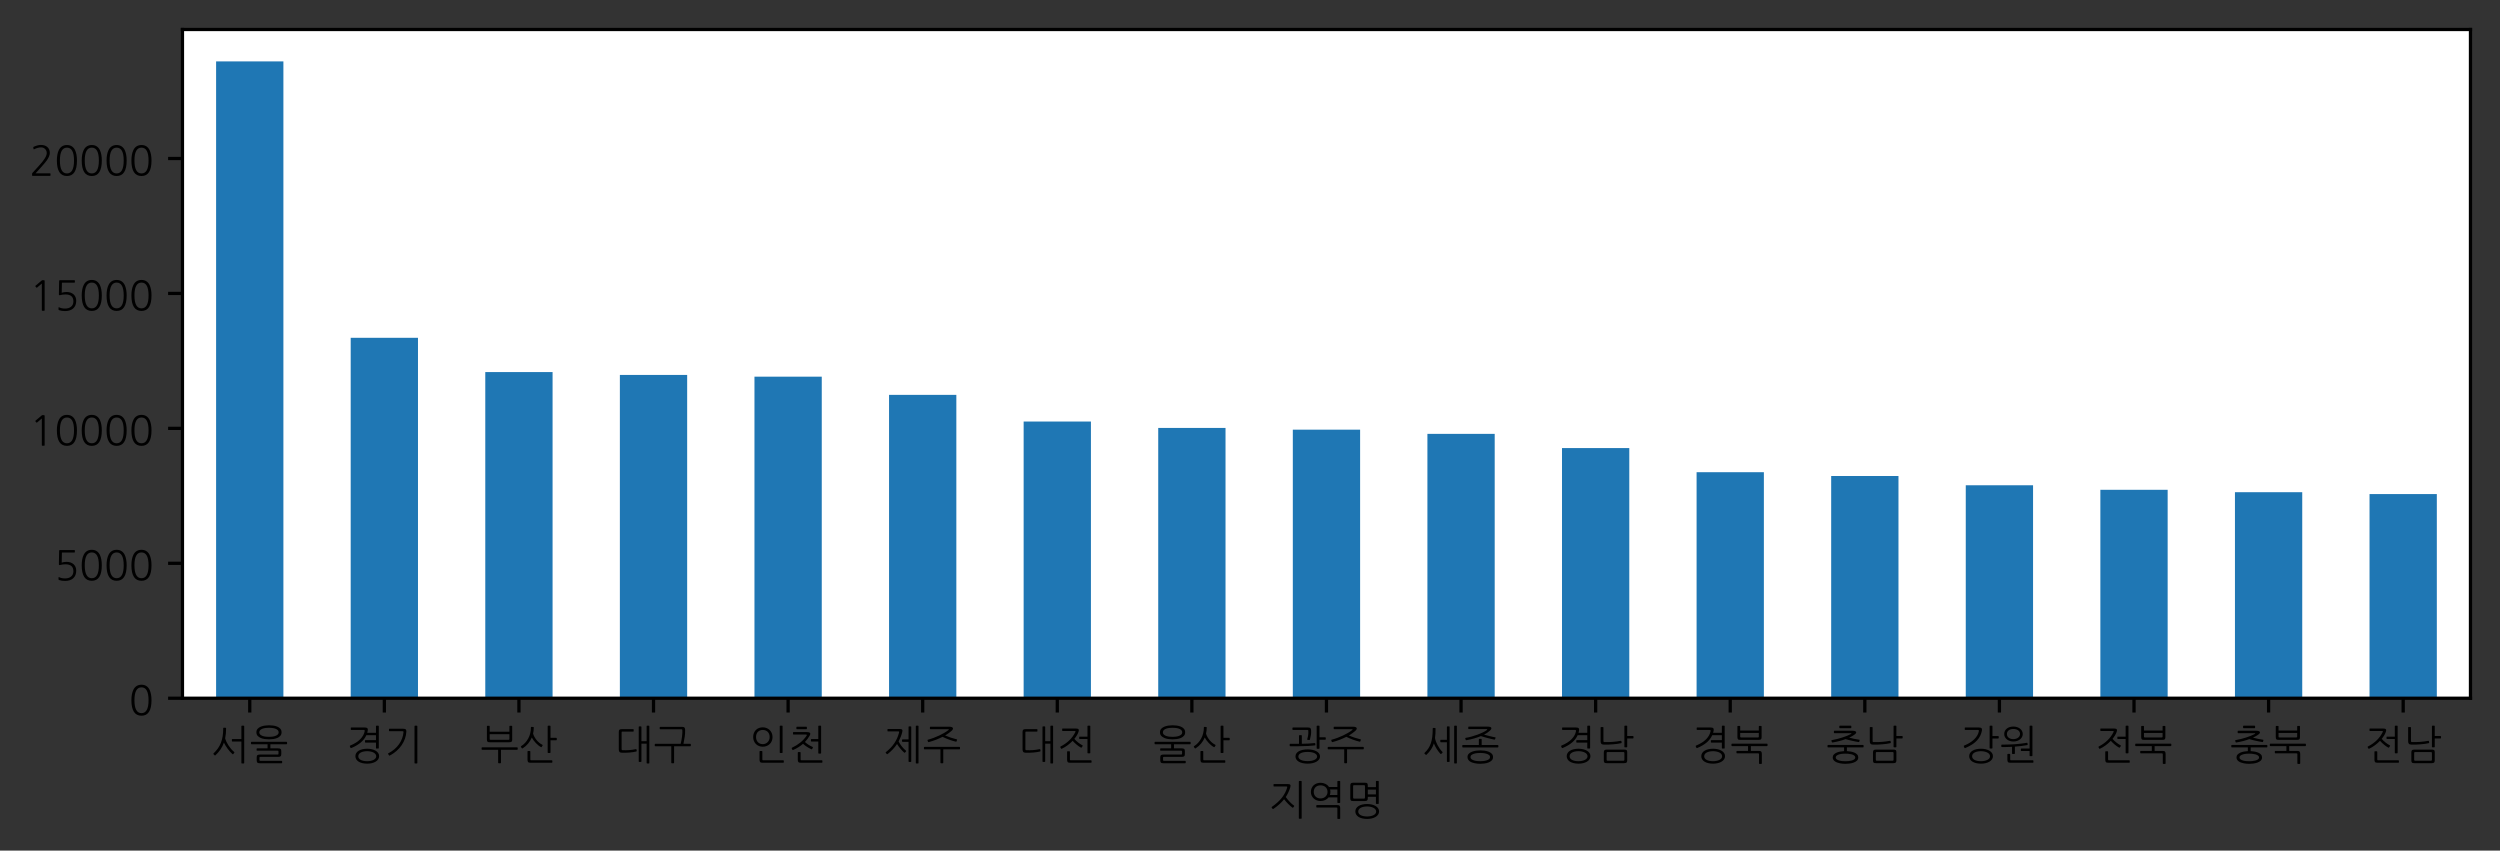 <?xml version="1.0" encoding="utf-8" standalone="no"?>
<!DOCTYPE svg PUBLIC "-//W3C//DTD SVG 1.1//EN"
  "http://www.w3.org/Graphics/SVG/1.1/DTD/svg11.dtd">
<!-- Created with matplotlib (https://matplotlib.org/) -->
<svg height="207.439pt" version="1.1" viewBox="0 0 609.697 207.439" width="609.697pt" xmlns="http://www.w3.org/2000/svg" xmlns:xlink="http://www.w3.org/1999/xlink">
 <rect x="0" y="0" width="609.697" height="207.439" fill="#333333" stroke="none"/>
 <defs>
  <style type="text/css">*{stroke-linecap:butt;stroke-linejoin:round;}</style>
 </defs>
 <g id="figure_1">
  <g id="patch_1">
   <path d="M 0 207.439 
L 609.697 207.439 
L 609.697 0 
L 0 0 
z
" style="fill:none;"/>
  </g>
  <g id="axes_1">
   <g id="patch_2">
    <path d="M 44.497 170.28 
L 602.497 170.28 
L 602.497 7.2 
L 44.497 7.2 
z
" style="fill:#ffffff;"/>
   </g>
   <g id="patch_3">
    <path clip-path="url(#pd5bc84b8a6)" d="M 52.703 170.28 
L 69.115 170.28 
L 69.115 14.966 
L 52.703 14.966 
z
" style="fill:#1f77b4;"/>
   </g>
   <g id="patch_4">
    <path clip-path="url(#pd5bc84b8a6)" d="M 85.526 170.28 
L 101.938 170.28 
L 101.938 82.377 
L 85.526 82.377 
z
" style="fill:#1f77b4;"/>
   </g>
   <g id="patch_5">
    <path clip-path="url(#pd5bc84b8a6)" d="M 118.35 170.28 
L 134.762 170.28 
L 134.762 90.733 
L 118.35 90.733 
z
" style="fill:#1f77b4;"/>
   </g>
   <g id="patch_6">
    <path clip-path="url(#pd5bc84b8a6)" d="M 151.173 170.28 
L 167.585 170.28 
L 167.585 91.432 
L 151.173 91.432 
z
" style="fill:#1f77b4;"/>
   </g>
   <g id="patch_7">
    <path clip-path="url(#pd5bc84b8a6)" d="M 183.997 170.28 
L 200.409 170.28 
L 200.409 91.864 
L 183.997 91.864 
z
" style="fill:#1f77b4;"/>
   </g>
   <g id="patch_8">
    <path clip-path="url(#pd5bc84b8a6)" d="M 216.82 170.28 
L 233.232 170.28 
L 233.232 96.3 
L 216.82 96.3 
z
" style="fill:#1f77b4;"/>
   </g>
   <g id="patch_9">
    <path clip-path="url(#pd5bc84b8a6)" d="M 249.644 170.28 
L 266.056 170.28 
L 266.056 102.802 
L 249.644 102.802 
z
" style="fill:#1f77b4;"/>
   </g>
   <g id="patch_10">
    <path clip-path="url(#pd5bc84b8a6)" d="M 282.467 170.28 
L 298.879 170.28 
L 298.879 104.371 
L 282.467 104.371 
z
" style="fill:#1f77b4;"/>
   </g>
   <g id="patch_11">
    <path clip-path="url(#pd5bc84b8a6)" d="M 315.291 170.28 
L 331.703 170.28 
L 331.703 104.788 
L 315.291 104.788 
z
" style="fill:#1f77b4;"/>
   </g>
   <g id="patch_12">
    <path clip-path="url(#pd5bc84b8a6)" d="M 348.115 170.28 
L 364.526 170.28 
L 364.526 105.808 
L 348.115 105.808 
z
" style="fill:#1f77b4;"/>
   </g>
   <g id="patch_13">
    <path clip-path="url(#pd5bc84b8a6)" d="M 380.938 170.28 
L 397.35 170.28 
L 397.35 109.281 
L 380.938 109.281 
z
" style="fill:#1f77b4;"/>
   </g>
   <g id="patch_14">
    <path clip-path="url(#pd5bc84b8a6)" d="M 413.762 170.28 
L 430.173 170.28 
L 430.173 115.153 
L 413.762 115.153 
z
" style="fill:#1f77b4;"/>
   </g>
   <g id="patch_15">
    <path clip-path="url(#pd5bc84b8a6)" d="M 446.585 170.28 
L 462.997 170.28 
L 462.997 116.093 
L 446.585 116.093 
z
" style="fill:#1f77b4;"/>
   </g>
   <g id="patch_16">
    <path clip-path="url(#pd5bc84b8a6)" d="M 479.409 170.28 
L 495.82 170.28 
L 495.82 118.35 
L 479.409 118.35 
z
" style="fill:#1f77b4;"/>
   </g>
   <g id="patch_17">
    <path clip-path="url(#pd5bc84b8a6)" d="M 512.232 170.28 
L 528.644 170.28 
L 528.644 119.446 
L 512.232 119.446 
z
" style="fill:#1f77b4;"/>
   </g>
   <g id="patch_18">
    <path clip-path="url(#pd5bc84b8a6)" d="M 545.056 170.28 
L 561.467 170.28 
L 561.467 120.035 
L 545.056 120.035 
z
" style="fill:#1f77b4;"/>
   </g>
   <g id="patch_19">
    <path clip-path="url(#pd5bc84b8a6)" d="M 577.879 170.28 
L 594.291 170.28 
L 594.291 120.492 
L 577.879 120.492 
z
" style="fill:#1f77b4;"/>
   </g>
   <g id="matplotlib.axis_1">
    <g id="xtick_1">
     <g id="line2d_1">
      <defs>
       <path d="M 0 0 
L 0 3.5 
" id="mc203aa79c6" style="stroke:#000000;stroke-width:0.8;"/>
      </defs>
      <g>
       <use style="stroke:#000000;stroke-width:0.8;" x="60.909" xlink:href="#mc203aa79c6" y="170.28"/>
      </g>
     </g>
     <g id="text_1">
      <!-- 서울 -->
      <g transform="translate(51.509 184.8)scale(0.1 -0.1)">
       <defs>
        <path d="M 80.5 -12.594 
Q 80.5 -14 79.094 -14 
L 75 -14 
Q 73.594 -14 73.594 -12.594 
L 73.594 39.594 
L 51.703 39.594 
Q 50.406 39.594 50.406 40.797 
L 50.406 44.406 
Q 50.406 45.594 51.703 45.594 
L 73.594 45.594 
L 73.594 76.797 
Q 73.594 78.203 75 78.203 
L 79.094 78.203 
Q 80.5 78.203 80.5 76.797 
L 80.5 -12.594 
z
M 36.297 71.703 
Q 36.297 65.094 35.75 59.047 
Q 35.203 53 34 47.406 
Q 35 43.406 37.094 38.953 
Q 39.203 34.5 42.047 30.094 
Q 44.906 25.703 48.453 21.547 
Q 52 17.406 56 14.094 
Q 56.5 13.703 56.547 13.094 
Q 56.594 12.5 56.297 12.094 
L 53.797 9 
Q 52.906 7.906 51.703 9 
Q 48.906 11.406 45.953 14.75 
Q 43 18.094 40.25 21.797 
Q 37.5 25.5 35.094 29.391 
Q 32.703 33.297 31 36.906 
Q 27.797 27.797 22.594 20.141 
Q 17.406 12.5 10.203 5.906 
Q 9.203 5.094 8.5 5.797 
L 5.5 8.906 
Q 5.203 9.203 5.25 9.703 
Q 5.297 10.203 5.797 10.703 
Q 11.906 16.5 16.406 22.891 
Q 20.906 29.297 23.75 36.688 
Q 26.594 44.094 27.938 52.797 
Q 29.297 61.5 29.297 71.906 
Q 29.297 72.594 29.641 72.938 
Q 30 73.297 30.5 73.297 
L 35.203 73.094 
Q 36.297 73.094 36.297 71.703 
z
" id="NanumGothic-49436"/>
        <path d="M 89.5 38.906 
Q 90 38.906 90.5 38.547 
Q 91 38.203 91 37.594 
L 91 34.203 
Q 91 33.703 90.5 33.297 
Q 90 32.906 89.5 32.906 
L 50.297 32.906 
L 50.297 22.906 
L 69 22.906 
Q 71.406 22.906 72.906 22.547 
Q 74.406 22.203 75.297 21.391 
Q 76.203 20.594 76.547 19.141 
Q 76.906 17.703 76.906 15.594 
L 76.906 9.203 
Q 76.906 5 75.156 3.547 
Q 73.406 2.094 68.906 2.094 
L 25.797 2.094 
Q 24.406 2.094 24.047 1.688 
Q 23.703 1.297 23.703 -0.203 
L 23.703 -5.297 
Q 23.703 -6.703 24.094 -7.141 
Q 24.5 -7.594 25.906 -7.594 
L 77.594 -7.594 
Q 78.094 -7.594 78.547 -7.891 
Q 79 -8.203 79 -8.703 
L 79 -12.203 
Q 79 -12.703 78.547 -13.047 
Q 78.094 -13.406 77.703 -13.406 
L 24.5 -13.406 
Q 19.797 -13.406 18.344 -11.656 
Q 16.906 -9.906 16.906 -5.703 
L 16.906 0.703 
Q 16.906 4.906 18.656 6.344 
Q 20.406 7.797 24.906 7.797 
L 67.906 7.797 
Q 69.297 7.797 69.688 8.188 
Q 70.094 8.594 70.094 10.094 
L 70.094 14.906 
Q 70.094 16.406 69.75 16.797 
Q 69.406 17.203 68 17.203 
L 18.094 17.203 
Q 17.594 17.203 17.141 17.5 
Q 16.703 17.797 16.703 18.297 
L 16.703 21.797 
Q 16.703 22.297 17.141 22.594 
Q 17.594 22.906 18.094 22.906 
L 43.406 22.906 
L 43.406 32.906 
L 4.5 32.906 
Q 3.906 32.906 3.453 33.297 
Q 3 33.703 3 34.203 
L 3 37.594 
Q 3 38.203 3.453 38.547 
Q 3.906 38.906 4.5 38.906 
L 89.5 38.906 
z
M 46.906 44.906 
Q 42.203 44.906 36.797 45.594 
Q 31.406 46.297 26.797 48.25 
Q 22.203 50.203 19.203 53.5 
Q 16.203 56.797 16.203 62.094 
Q 16.203 67.297 19.203 70.594 
Q 22.203 73.906 26.797 75.797 
Q 31.406 77.703 36.797 78.453 
Q 42.203 79.203 46.906 79.203 
Q 51.797 79.203 57.188 78.5 
Q 62.594 77.797 67.141 75.891 
Q 71.703 74 74.641 70.641 
Q 77.594 67.297 77.594 62.094 
Q 77.594 56.797 74.594 53.5 
Q 71.594 50.203 67.047 48.25 
Q 62.5 46.297 57.094 45.594 
Q 51.703 44.906 46.906 44.906 
z
M 46.906 73.094 
Q 43.594 73.094 39.5 72.688 
Q 35.406 72.297 31.797 71.094 
Q 28.203 69.906 25.75 67.703 
Q 23.297 65.5 23.297 62 
Q 23.297 58.5 25.75 56.344 
Q 28.203 54.203 31.797 53 
Q 35.406 51.797 39.5 51.391 
Q 43.594 51 46.906 51 
Q 50.094 51 54.188 51.391 
Q 58.297 51.797 61.891 53 
Q 65.5 54.203 68 56.344 
Q 70.5 58.5 70.5 62 
Q 70.5 65.5 68 67.703 
Q 65.5 69.906 61.891 71.094 
Q 58.297 72.297 54.188 72.688 
Q 50.094 73.094 46.906 73.094 
z
" id="NanumGothic-50872"/>
       </defs>
       <use xlink:href="#NanumGothic-49436"/>
       <use x="94" xlink:href="#NanumGothic-50872"/>
      </g>
     </g>
    </g>
    <g id="xtick_2">
     <g id="line2d_2">
      <g>
       <use style="stroke:#000000;stroke-width:0.8;" x="93.732" xlink:href="#mc203aa79c6" y="170.28"/>
      </g>
     </g>
     <g id="text_2">
      <!-- 경기 -->
      <g transform="translate(84.332 184.8)scale(0.1 -0.1)">
       <defs>
        <path d="M 81.297 3.906 
Q 81.297 -0.406 79 -3.797 
Q 76.703 -7.203 72.75 -9.547 
Q 68.797 -11.906 63.547 -13.156 
Q 58.297 -14.406 52.297 -14.406 
Q 45.797 -14.406 40.5 -13.156 
Q 35.203 -11.906 31.391 -9.547 
Q 27.594 -7.203 25.5 -3.797 
Q 23.406 -0.406 23.406 3.906 
Q 23.406 8.094 25.5 11.438 
Q 27.594 14.797 31.391 17.141 
Q 35.203 19.5 40.5 20.75 
Q 45.797 22 52.297 22 
Q 58.297 22 63.547 20.75 
Q 68.797 19.5 72.75 17.203 
Q 76.703 14.906 79 11.547 
Q 81.297 8.203 81.297 3.906 
z
M 53.594 66.703 
Q 53.297 65.203 53 63.75 
Q 52.703 62.297 52.297 60.906 
L 73.594 60.906 
L 73.594 76.797 
Q 73.594 78.203 75 78.203 
L 79.094 78.203 
Q 80.5 78.203 80.5 76.797 
L 80.5 23.797 
Q 80.5 22.406 79.094 22.406 
L 75 22.406 
Q 73.594 22.406 73.594 23.797 
L 73.594 37 
L 48.094 37 
Q 46.797 37 46.797 38.203 
L 46.797 41.703 
Q 46.797 42.906 48.094 42.906 
L 73.594 42.906 
L 73.594 55 
L 50.094 55 
Q 45.797 45.297 36.891 37.547 
Q 28 29.797 13.594 23.797 
Q 12 23.094 11.406 24.406 
L 9.906 27.703 
Q 9.5 28.5 9.797 29 
Q 10.094 29.5 10.703 29.703 
Q 26.594 36.297 35.391 45.344 
Q 44.203 54.406 46.094 64.906 
Q 46.703 67.797 43.703 67.797 
L 13.406 67.797 
Q 12.203 67.797 12.203 69.094 
L 12.203 72.594 
Q 12.203 73.797 13.406 73.797 
L 46 73.797 
Q 50.797 73.797 52.5 72.094 
Q 54.203 70.406 53.594 66.703 
z
M 74.203 3.594 
Q 74.203 6.594 72.391 8.891 
Q 70.594 11.203 67.547 12.75 
Q 64.5 14.297 60.5 15.141 
Q 56.5 16 52.203 16 
Q 47.406 16 43.406 15.141 
Q 39.406 14.297 36.547 12.75 
Q 33.703 11.203 32.094 8.891 
Q 30.5 6.594 30.5 3.594 
Q 30.5 0.703 32.094 -1.547 
Q 33.703 -3.797 36.547 -5.297 
Q 39.406 -6.797 43.406 -7.594 
Q 47.406 -8.406 52.203 -8.406 
Q 56.5 -8.406 60.5 -7.594 
Q 64.5 -6.797 67.547 -5.297 
Q 70.594 -3.797 72.391 -1.547 
Q 74.203 0.703 74.203 3.594 
z
" id="NanumGothic-44221"/>
        <path d="M 80.5 -12.594 
Q 80.5 -14 79.094 -14 
L 75 -14 
Q 73.594 -14 73.594 -12.594 
L 73.594 76.797 
Q 73.594 78.203 75 78.203 
L 79.094 78.203 
Q 80.5 78.203 80.5 76.797 
L 80.5 -12.594 
z
M 53.703 63.5 
Q 53.203 54.906 50.297 46.594 
Q 47.406 38.297 42.25 30.75 
Q 37.094 23.203 29.844 16.75 
Q 22.594 10.297 13.406 5.406 
Q 12.094 4.703 11.5 5.703 
L 9.297 9.203 
Q 8.594 10.406 9.703 10.906 
Q 18.203 15.297 24.75 20.938 
Q 31.297 26.594 35.938 33.188 
Q 40.594 39.797 43.297 47.094 
Q 46 54.406 46.703 62.094 
Q 46.906 63.594 46.297 64.141 
Q 45.703 64.703 44.297 64.703 
L 12.5 64.703 
Q 11.297 64.703 11.297 66 
L 11.297 69.5 
Q 11.297 70.703 12.5 70.703 
L 46.203 70.703 
Q 50.906 70.703 52.406 68.953 
Q 53.906 67.203 53.703 63.5 
z
" id="NanumGothic-44592"/>
       </defs>
       <use xlink:href="#NanumGothic-44221"/>
       <use x="94" xlink:href="#NanumGothic-44592"/>
      </g>
     </g>
    </g>
    <g id="xtick_3">
     <g id="line2d_3">
      <g>
       <use style="stroke:#000000;stroke-width:0.8;" x="126.556" xlink:href="#mc203aa79c6" y="170.28"/>
      </g>
     </g>
     <g id="text_3">
      <!-- 부산 -->
      <g transform="translate(117.156 184.8)scale(0.1 -0.1)">
       <defs>
        <path d="M 23.406 37.797 
Q 21 37.797 19.547 38.094 
Q 18.094 38.406 17.297 39.25 
Q 16.5 40.094 16.203 41.438 
Q 15.906 42.797 15.906 44.906 
L 15.906 76.703 
Q 15.906 77.203 16.297 77.547 
Q 16.703 77.906 17.203 77.906 
L 21.5 77.906 
Q 22 77.906 22.344 77.5 
Q 22.703 77.094 22.703 76.703 
L 22.703 63.406 
L 70.797 63.406 
L 70.797 76.594 
Q 70.797 77.094 71.141 77.5 
Q 71.5 77.906 72 77.906 
L 76.297 77.906 
Q 76.797 77.906 77.188 77.547 
Q 77.594 77.203 77.594 76.703 
L 77.594 44.203 
Q 77.594 40.406 76 39.094 
Q 74.406 37.797 70 37.797 
z
M 44.594 -13.406 
Q 44.094 -13.406 43.688 -12.953 
Q 43.297 -12.5 43.297 -11.906 
L 43.297 19.406 
L 4.5 19.406 
Q 3.906 19.406 3.453 19.797 
Q 3 20.203 3 20.703 
L 3 24.094 
Q 3 24.703 3.453 25.047 
Q 3.906 25.406 4.5 25.406 
L 89.5 25.406 
Q 90 25.406 90.5 25.047 
Q 91 24.703 91 24.094 
L 91 20.703 
Q 91 20.203 90.5 19.797 
Q 90 19.406 89.5 19.406 
L 50.203 19.406 
L 50.203 -11.906 
Q 50.203 -12.5 49.844 -12.953 
Q 49.5 -13.406 48.906 -13.406 
z
M 22.703 57.5 
L 22.703 46.094 
Q 22.703 44.594 23.203 44.141 
Q 23.703 43.703 25.094 43.703 
L 68.406 43.703 
Q 69.797 43.703 70.297 44.141 
Q 70.797 44.594 70.797 46.094 
L 70.797 57.5 
z
" id="NanumGothic-48512"/>
        <path d="M 36.203 73.594 
Q 36.203 69.703 35.75 66 
Q 35.297 62.297 34.5 58.797 
Q 35.703 54.703 37.953 50.641 
Q 40.203 46.594 43.25 42.938 
Q 46.297 39.297 49.891 36.344 
Q 53.5 33.406 57.297 31.594 
Q 57.906 31.297 57.844 30.797 
Q 57.797 30.297 57.594 29.797 
L 55.594 26.5 
Q 55.297 26 54.891 25.797 
Q 54.5 25.594 53.594 26.094 
Q 50.703 27.5 47.547 30.094 
Q 44.406 32.703 41.344 35.844 
Q 38.297 39 35.688 42.547 
Q 33.094 46.094 31.406 49.406 
Q 28 41.297 22.453 34.641 
Q 16.906 28 9.406 23.094 
Q 8.906 22.797 8.297 22.688 
Q 7.703 22.594 7.297 23.094 
L 4.797 26.406 
Q 4.5 26.797 4.703 27.391 
Q 4.906 28 5.406 28.297 
Q 10.797 31.594 15.25 36.5 
Q 19.703 41.406 22.844 47.297 
Q 26 53.203 27.641 59.953 
Q 29.297 66.703 29.203 73.703 
Q 29.203 75.297 30.406 75.297 
L 35.094 75 
Q 36.203 75 36.203 73.594 
z
M 77 13 
Q 77 11.594 75.594 11.594 
L 71.5 11.594 
Q 70.094 11.594 70.094 13 
L 70.094 76.797 
Q 70.094 78.203 71.5 78.203 
L 75.594 78.203 
Q 77 78.203 77 76.797 
L 77 48.594 
L 90.797 48.594 
Q 91.406 48.594 91.844 48.25 
Q 92.297 47.906 92.297 47.297 
L 92.297 43.906 
Q 92.297 43.406 91.844 43 
Q 91.406 42.594 90.797 42.594 
L 77 42.594 
L 77 13 
z
M 81.5 -11 
Q 81.5 -11.594 81 -11.891 
Q 80.5 -12.203 80 -12.203 
L 28.5 -12.203 
Q 23.797 -12.203 22.344 -10.453 
Q 20.906 -8.703 20.906 -4.594 
L 20.906 15 
Q 20.906 16.406 22.297 16.406 
L 26.406 16.406 
Q 27.797 16.406 27.797 15 
L 27.797 -4.094 
Q 27.797 -5.5 28.25 -5.844 
Q 28.703 -6.203 30.094 -6.203 
L 80 -6.203 
Q 80.5 -6.203 81 -6.547 
Q 81.5 -6.906 81.5 -7.406 
L 81.5 -11 
z
" id="NanumGothic-49328"/>
       </defs>
       <use xlink:href="#NanumGothic-48512"/>
       <use x="94" xlink:href="#NanumGothic-49328"/>
      </g>
     </g>
    </g>
    <g id="xtick_4">
     <g id="line2d_4">
      <g>
       <use style="stroke:#000000;stroke-width:0.8;" x="159.379" xlink:href="#mc203aa79c6" y="170.28"/>
      </g>
     </g>
     <g id="text_4">
      <!-- 대구 -->
      <g transform="translate(149.979 184.8)scale(0.1 -0.1)">
       <defs>
        <path d="M 64.5 40.406 
L 77.203 40.406 
L 77.203 76.797 
Q 77.203 78.203 78.594 78.203 
L 82.406 78.203 
Q 83.797 78.203 83.797 76.797 
L 83.797 -12.594 
Q 83.797 -14 82.406 -14 
L 78.594 -14 
Q 77.203 -14 77.203 -12.594 
L 77.203 34.406 
L 64.5 34.406 
L 64.5 -8.797 
Q 64.5 -10.203 63.094 -10.203 
L 59.297 -10.203 
Q 57.906 -10.203 57.906 -8.797 
L 57.906 75.094 
Q 57.906 76.5 59.297 76.5 
L 63.094 76.5 
Q 64.5 76.5 64.5 75.094 
z
M 53.094 16.906 
Q 53.297 15.5 51.797 15.203 
Q 44.797 13.5 35.688 12.75 
Q 26.594 12 17.094 12.203 
Q 12.594 12.297 10.938 14.297 
Q 9.297 16.297 9.297 20.5 
L 9.297 62.797 
Q 9.297 67 10.891 68.391 
Q 12.5 69.797 16.906 69.797 
L 44.297 69.797 
Q 45.594 69.797 45.594 68.594 
L 45.594 65 
Q 45.594 63.797 44.297 63.797 
L 18.203 63.797 
Q 16.797 63.797 16.5 63.438 
Q 16.203 63.094 16.203 61.594 
L 16.203 21 
Q 16.203 19.5 16.703 19 
Q 17.203 18.5 18.594 18.406 
Q 27.297 18.094 35.094 18.688 
Q 42.906 19.297 50.703 21 
Q 52.297 21.297 52.594 19.906 
z
" id="NanumGothic-45824"/>
        <path d="M 15.094 74.203 
Q 15.094 74.797 15.594 75.094 
Q 16.094 75.406 16.594 75.406 
L 69.5 75.406 
Q 71.906 75.406 73.344 74.906 
Q 74.797 74.406 75.594 73.453 
Q 76.406 72.5 76.75 71 
Q 77.094 69.5 77.094 67.406 
Q 77.297 59.594 76.141 51.5 
Q 75 43.406 73 34 
L 89.5 34 
Q 90 34 90.5 33.641 
Q 91 33.297 91 32.703 
L 91 29.297 
Q 91 28.797 90.5 28.391 
Q 90 28 89.5 28 
L 50.203 28 
L 50.203 -11.906 
Q 50.203 -12.5 49.844 -12.953 
Q 49.5 -13.406 48.906 -13.406 
L 44.594 -13.406 
Q 44.094 -13.406 43.688 -12.953 
Q 43.297 -12.5 43.297 -11.906 
L 43.297 28 
L 4.5 28 
Q 3.906 28 3.453 28.391 
Q 3 28.797 3 29.297 
L 3 32.703 
Q 3 33.297 3.453 33.641 
Q 3.906 34 4.5 34 
L 66.203 34 
Q 67.203 37.906 68.094 42.5 
Q 69 47.094 69.547 51.688 
Q 70.094 56.297 70.297 60.391 
Q 70.5 64.5 70.297 67.297 
Q 70.094 68.703 69.75 69.047 
Q 69.406 69.406 68 69.406 
L 16.594 69.406 
Q 16.094 69.406 15.594 69.75 
Q 15.094 70.094 15.094 70.594 
L 15.094 74.203 
z
" id="NanumGothic-44396"/>
       </defs>
       <use xlink:href="#NanumGothic-45824"/>
       <use x="94" xlink:href="#NanumGothic-44396"/>
      </g>
     </g>
    </g>
    <g id="xtick_5">
     <g id="line2d_5">
      <g>
       <use style="stroke:#000000;stroke-width:0.8;" x="192.203" xlink:href="#mc203aa79c6" y="170.28"/>
      </g>
     </g>
     <g id="text_5">
      <!-- 인천 -->
      <g transform="translate(182.803 184.8)scale(0.1 -0.1)">
       <defs>
        <path d="M 80.5 13 
Q 80.5 11.594 79.094 11.594 
L 75 11.594 
Q 73.594 11.594 73.594 13 
L 73.594 76.797 
Q 73.594 78.203 75 78.203 
L 79.094 78.203 
Q 80.5 78.203 80.5 76.797 
L 80.5 13 
z
M 83.5 -11 
Q 83.5 -11.594 83 -11.891 
Q 82.5 -12.203 82 -12.203 
L 31.906 -12.203 
Q 27.203 -12.203 25.75 -10.453 
Q 24.297 -8.703 24.297 -4.594 
L 24.297 15 
Q 24.297 16.406 25.703 16.406 
L 29.797 16.406 
Q 31.203 16.406 31.203 15 
L 31.203 -4.094 
Q 31.203 -5.5 31.641 -5.844 
Q 32.094 -6.203 33.5 -6.203 
L 82 -6.203 
Q 82.5 -6.203 83 -6.547 
Q 83.5 -6.906 83.5 -7.406 
L 83.5 -11 
z
M 56 50.5 
Q 56 45.297 54.203 40.938 
Q 52.406 36.594 49.203 33.5 
Q 46 30.406 41.641 28.656 
Q 37.297 26.906 32.203 26.906 
Q 27.297 26.906 23 28.594 
Q 18.703 30.297 15.547 33.438 
Q 12.406 36.594 10.594 40.891 
Q 8.797 45.203 8.797 50.5 
Q 8.797 56 10.594 60.391 
Q 12.406 64.797 15.547 67.891 
Q 18.703 71 23 72.594 
Q 27.297 74.203 32.203 74.203 
Q 36.797 74.203 41.094 72.594 
Q 45.406 71 48.703 67.953 
Q 52 64.906 54 60.5 
Q 56 56.094 56 50.5 
z
M 49 50.594 
Q 49 54.797 47.641 58.047 
Q 46.297 61.297 44 63.438 
Q 41.703 65.594 38.641 66.688 
Q 35.594 67.797 32.203 67.797 
Q 28.703 67.797 25.75 66.688 
Q 22.797 65.594 20.547 63.438 
Q 18.297 61.297 17.047 58.047 
Q 15.797 54.797 15.797 50.594 
Q 15.797 46.594 17 43.391 
Q 18.203 40.203 20.391 37.953 
Q 22.594 35.703 25.594 34.453 
Q 28.594 33.203 32.203 33.203 
Q 35.594 33.203 38.641 34.453 
Q 41.703 35.703 44 37.953 
Q 46.297 40.203 47.641 43.391 
Q 49 46.594 49 50.594 
z
" id="NanumGothic-51064"/>
        <path d="M 58.703 21.5 
Q 58.406 20.797 57.953 20.594 
Q 57.5 20.406 56.594 20.797 
Q 51.406 23.203 46.25 26.5 
Q 41.094 29.797 36.406 34 
Q 26 25 12.406 19 
Q 11.906 18.797 11.406 18.75 
Q 10.906 18.703 10.594 19.203 
L 8.797 22.797 
Q 8.5 23.297 8.75 23.797 
Q 9 24.297 9.5 24.5 
Q 20.906 29.906 29.953 37.203 
Q 39 44.5 45.203 54 
Q 46 55.297 45.453 55.938 
Q 44.906 56.594 43.5 56.594 
L 13.203 56.594 
Q 12 56.594 12 57.906 
L 12 61.406 
Q 12 62.594 13.203 62.594 
L 46.203 62.594 
Q 51.406 62.594 53.25 60.594 
Q 55.094 58.594 52.797 54.406 
Q 47.797 45.5 41 38.406 
Q 45.297 34.5 50.094 31.453 
Q 54.906 28.406 59.594 26.5 
Q 60.203 26.297 60.391 25.75 
Q 60.594 25.203 60.406 24.703 
z
M 73.594 45.594 
L 73.594 76.797 
Q 73.594 78.203 75 78.203 
L 79.094 78.203 
Q 80.5 78.203 80.5 76.797 
L 80.5 11.594 
Q 80.5 10.203 79.094 10.203 
L 75 10.203 
Q 73.594 10.203 73.594 11.594 
L 73.594 39.594 
L 57 39.594 
Q 55.703 39.594 55.703 40.797 
L 55.703 44.406 
Q 55.703 45.594 57 45.594 
z
M 83.594 -11 
Q 83.594 -11.594 83.094 -11.891 
Q 82.594 -12.203 82.094 -12.203 
L 31.203 -12.203 
Q 26.5 -12.203 25.047 -10.453 
Q 23.594 -8.703 23.594 -4.594 
L 23.594 12.5 
Q 23.594 13.906 25 13.906 
L 29.094 13.906 
Q 30.5 13.906 30.5 12.5 
L 30.5 -4.094 
Q 30.5 -5.5 30.953 -5.844 
Q 31.406 -6.203 32.797 -6.203 
L 82.094 -6.203 
Q 82.594 -6.203 83.094 -6.547 
Q 83.594 -6.906 83.594 -7.406 
L 83.594 -11 
z
M 44.297 75.703 
Q 45.797 75.703 45.797 74.297 
L 45.797 71.094 
Q 45.797 69.594 44.297 69.594 
L 21.703 69.594 
Q 20.203 69.594 20.203 71.094 
L 20.203 74.297 
Q 20.203 75.703 21.703 75.703 
L 44.297 75.703 
z
" id="NanumGothic-52380"/>
       </defs>
       <use xlink:href="#NanumGothic-51064"/>
       <use x="94" xlink:href="#NanumGothic-52380"/>
      </g>
     </g>
    </g>
    <g id="xtick_6">
     <g id="line2d_6">
      <g>
       <use style="stroke:#000000;stroke-width:0.8;" x="225.026" xlink:href="#mc203aa79c6" y="170.28"/>
      </g>
     </g>
     <g id="text_6">
      <!-- 제주 -->
      <g transform="translate(215.626 184.8)scale(0.1 -0.1)">
       <defs>
        <path d="M 44 62.094 
Q 42.5 56.297 40.297 50.75 
Q 38.094 45.203 35.203 39.797 
Q 36.703 36.797 38.75 33.641 
Q 40.797 30.5 43.188 27.5 
Q 45.594 24.5 48.141 21.844 
Q 50.703 19.203 53.203 17.203 
Q 53.703 16.703 53.641 16.203 
Q 53.594 15.703 53.203 15.297 
L 50.797 12.594 
Q 50.406 12.203 50 12.094 
Q 49.594 12 48.797 12.703 
Q 46.594 14.594 44.188 17.094 
Q 41.797 19.594 39.5 22.391 
Q 37.203 25.203 35.094 28.047 
Q 33 30.906 31.406 33.594 
Q 26.906 26.703 21.094 20.5 
Q 15.297 14.297 8.406 9.094 
Q 7.906 8.797 7.344 8.641 
Q 6.797 8.5 6.5 8.906 
L 3.906 12 
Q 3.5 12.5 3.641 13 
Q 3.797 13.5 4.297 13.797 
Q 16.797 23.594 24.688 35.188 
Q 32.594 46.797 36.406 61.594 
Q 36.797 63 36.438 63.594 
Q 36.094 64.203 34.703 64.203 
L 9.297 64.203 
Q 8.094 64.203 8.094 65.5 
L 8.094 69 
Q 8.094 70.203 9.5 70.203 
L 37.406 70.203 
Q 42.594 70.203 43.891 68.5 
Q 45.203 66.797 44 62.094 
z
M 59.5 44.797 
L 59.5 75.094 
Q 59.5 76.5 60.906 76.5 
L 64.703 76.5 
Q 66.094 76.5 66.094 75.094 
L 66.094 -8.797 
Q 66.094 -10.203 64.703 -10.203 
L 60.906 -10.203 
Q 59.5 -10.203 59.5 -8.797 
L 59.5 38.797 
L 45.094 38.797 
Q 44.5 38.797 44.047 39.188 
Q 43.594 39.594 43.594 40.094 
L 43.594 43.5 
Q 43.594 44.094 44.047 44.438 
Q 44.5 44.797 45.094 44.797 
z
M 83.797 -12.594 
Q 83.797 -14 82.406 -14 
L 78.594 -14 
Q 77.203 -14 77.203 -12.594 
L 77.203 76.797 
Q 77.203 78.203 78.594 78.203 
L 82.406 78.203 
Q 83.797 78.203 83.797 76.797 
z
" id="NanumGothic-51228"/>
        <path d="M 82.5 39.797 
Q 82.094 38.797 80.594 39.297 
Q 72.797 41.094 64.5 44.141 
Q 56.203 47.203 48.406 51 
Q 41.203 47.297 32.797 44.047 
Q 24.406 40.797 14.906 38.203 
Q 13.5 37.703 13 39 
L 11.797 42.203 
Q 11.203 43.703 12.594 44 
Q 19.797 45.906 26.844 48.547 
Q 33.906 51.203 40.344 54.25 
Q 46.797 57.297 52.5 60.641 
Q 58.203 64 62.594 67.406 
Q 63.797 68.297 63.641 69 
Q 63.5 69.703 61.906 69.703 
L 18.906 69.703 
Q 17.594 69.703 17.594 71 
L 17.594 74.5 
Q 17.594 75.703 18.906 75.703 
L 64.594 75.703 
Q 68.5 75.703 70.75 74.844 
Q 73 74 73.641 72.594 
Q 74.297 71.203 73.391 69.344 
Q 72.5 67.5 70.297 65.5 
Q 63.703 59.594 54.703 54.406 
Q 61 51.594 68.453 49.094 
Q 75.906 46.594 83 44.906 
Q 83.906 44.703 84 44.391 
Q 84.094 44.094 83.797 43.5 
z
M 44.594 -13.406 
Q 44.094 -13.406 43.688 -12.953 
Q 43.297 -12.5 43.297 -11.906 
L 43.297 20.5 
L 4.5 20.5 
Q 3.906 20.5 3.453 20.891 
Q 3 21.297 3 21.797 
L 3 25.203 
Q 3 25.797 3.453 26.141 
Q 3.906 26.5 4.5 26.5 
L 89.5 26.5 
Q 90 26.5 90.5 26.141 
Q 91 25.797 91 25.203 
L 91 21.797 
Q 91 21.297 90.5 20.891 
Q 90 20.5 89.5 20.5 
L 50.203 20.5 
L 50.203 -11.906 
Q 50.203 -12.5 49.844 -12.953 
Q 49.5 -13.406 48.906 -13.406 
z
" id="NanumGothic-51452"/>
       </defs>
       <use xlink:href="#NanumGothic-51228"/>
       <use x="94" xlink:href="#NanumGothic-51452"/>
      </g>
     </g>
    </g>
    <g id="xtick_7">
     <g id="line2d_7">
      <g>
       <use style="stroke:#000000;stroke-width:0.8;" x="257.85" xlink:href="#mc203aa79c6" y="170.28"/>
      </g>
     </g>
     <g id="text_7">
      <!-- 대전 -->
      <g transform="translate(248.45 184.8)scale(0.1 -0.1)">
       <defs>
        <path d="M 51.703 63.094 
Q 50.297 58.906 47.688 54.594 
Q 45.094 50.297 41.594 46.094 
Q 45.594 41.406 50.844 37.25 
Q 56.094 33.094 61.203 30.406 
Q 62.5 29.797 61.797 28.5 
L 59.5 25.094 
Q 59.203 24.594 58.594 24.547 
Q 58 24.5 57.5 24.797 
Q 52.406 27.594 47.156 32 
Q 41.906 36.406 37.406 41.297 
Q 31.703 35.297 24.891 30.297 
Q 18.094 25.297 11.203 22.094 
Q 10.703 21.906 10.203 21.75 
Q 9.703 21.594 9.406 22.094 
L 7.406 25.594 
Q 7.094 26.094 7.297 26.641 
Q 7.5 27.203 8 27.406 
Q 19.797 33.406 29.141 42.297 
Q 38.5 51.203 44.094 62.703 
Q 44.797 64.094 44.297 64.688 
Q 43.797 65.297 42.406 65.297 
L 13.094 65.297 
Q 11.906 65.297 11.906 66.594 
L 11.906 70.094 
Q 11.906 71.297 13.094 71.297 
L 45.094 71.297 
Q 50.297 71.297 51.797 69.438 
Q 53.297 67.594 51.703 63.094 
z
M 73.594 51.5 
L 73.594 76.797 
Q 73.594 78.203 75 78.203 
L 79.094 78.203 
Q 80.5 78.203 80.5 76.797 
L 80.5 12.203 
Q 80.5 10.797 79.094 10.797 
L 75 10.797 
Q 73.594 10.797 73.594 12.203 
L 73.594 45.703 
L 54.703 45.703 
Q 53.406 45.703 53.406 46.906 
L 53.406 50.297 
Q 53.406 51.5 54.703 51.5 
z
M 83.594 -11 
Q 83.594 -11.594 83.094 -11.891 
Q 82.594 -12.203 82.094 -12.203 
L 31.5 -12.203 
Q 26.797 -12.203 25.344 -10.453 
Q 23.906 -8.703 23.906 -4.594 
L 23.906 14.406 
Q 23.906 15.797 25.297 15.797 
L 29.406 15.797 
Q 30.797 15.797 30.797 14.406 
L 30.797 -4.094 
Q 30.797 -5.5 31.25 -5.844 
Q 31.703 -6.203 33.094 -6.203 
L 82.094 -6.203 
Q 82.594 -6.203 83.094 -6.547 
Q 83.594 -6.906 83.594 -7.406 
L 83.594 -11 
z
" id="NanumGothic-51204"/>
       </defs>
       <use xlink:href="#NanumGothic-45824"/>
       <use x="94" xlink:href="#NanumGothic-51204"/>
      </g>
     </g>
    </g>
    <g id="xtick_8">
     <g id="line2d_8">
      <g>
       <use style="stroke:#000000;stroke-width:0.8;" x="290.673" xlink:href="#mc203aa79c6" y="170.28"/>
      </g>
     </g>
     <g id="text_8">
      <!-- 울산 -->
      <g transform="translate(281.273 184.8)scale(0.1 -0.1)">
       <use xlink:href="#NanumGothic-50872"/>
       <use x="94" xlink:href="#NanumGothic-49328"/>
      </g>
     </g>
    </g>
    <g id="xtick_9">
     <g id="line2d_9">
      <g>
       <use style="stroke:#000000;stroke-width:0.8;" x="323.497" xlink:href="#mc203aa79c6" y="170.28"/>
      </g>
     </g>
     <g id="text_9">
      <!-- 광주 -->
      <g transform="translate(314.097 184.8)scale(0.1 -0.1)">
       <defs>
        <path d="M 78.297 3.203 
Q 78.297 -1 75.797 -4.297 
Q 73.297 -7.594 69.141 -9.844 
Q 65 -12.094 59.594 -13.25 
Q 54.203 -14.406 48.297 -14.406 
Q 41.906 -14.406 36.406 -13.25 
Q 30.906 -12.094 26.906 -9.844 
Q 22.906 -7.594 20.656 -4.297 
Q 18.406 -1 18.406 3.203 
Q 18.406 7.406 20.656 10.656 
Q 22.906 13.906 26.906 16.047 
Q 30.906 18.203 36.406 19.297 
Q 41.906 20.406 48.297 20.406 
Q 54.203 20.406 59.594 19.297 
Q 65 18.203 69.141 16.047 
Q 73.297 13.906 75.797 10.656 
Q 78.297 7.406 78.297 3.203 
z
M 71.203 2.906 
Q 71.203 5.703 69.344 7.844 
Q 67.5 10 64.344 11.391 
Q 61.203 12.797 57 13.5 
Q 52.797 14.203 48.203 14.203 
Q 43.094 14.203 38.891 13.5 
Q 34.703 12.797 31.75 11.391 
Q 28.797 10 27.141 7.844 
Q 25.5 5.703 25.5 2.906 
Q 25.5 0.203 27.141 -1.844 
Q 28.797 -3.906 31.75 -5.297 
Q 34.703 -6.703 38.891 -7.453 
Q 43.094 -8.203 48.203 -8.203 
Q 52.797 -8.203 57 -7.453 
Q 61.203 -6.703 64.344 -5.297 
Q 67.5 -3.906 69.344 -1.844 
Q 71.203 0.203 71.203 2.906 
z
M 65.094 35.797 
Q 66 35.906 66.25 35.656 
Q 66.5 35.406 66.594 34.906 
L 67 31.5 
Q 67.094 30.906 66.844 30.547 
Q 66.594 30.203 65.703 30.094 
Q 59.203 29.297 49.141 28.688 
Q 39.094 28.094 26.594 28.094 
L 5.797 28.094 
Q 5.203 28.094 4.75 28.5 
Q 4.297 28.906 4.297 29.406 
L 4.297 32.906 
Q 4.297 33.5 4.75 33.797 
Q 5.203 34.094 5.797 34.094 
L 23.094 34.094 
L 27 34.094 
L 27 53.703 
Q 27 55.094 28.406 55.094 
L 32.5 55.094 
Q 33.906 55.094 33.906 53.703 
L 33.906 34.094 
Q 42.797 34.297 50.797 34.641 
Q 58.797 35 65.094 35.797 
z
M 77 23.297 
Q 77 21.906 75.594 21.906 
L 71.5 21.906 
Q 70.094 21.906 70.094 23.297 
L 70.094 76.797 
Q 70.094 78.203 71.5 78.203 
L 75.594 78.203 
Q 77 78.203 77 76.797 
L 77 49.906 
L 90.797 49.906 
Q 91.406 49.906 91.844 49.547 
Q 92.297 49.203 92.297 48.594 
L 92.297 45.203 
Q 92.297 44.703 91.844 44.297 
Q 91.406 43.906 90.797 43.906 
L 77 43.906 
L 77 23.297 
z
M 11 72.594 
Q 11 73.203 11.5 73.5 
Q 12 73.797 12.5 73.797 
L 49 73.797 
Q 51.406 73.797 52.844 73.297 
Q 54.297 72.797 55.094 71.844 
Q 55.906 70.906 56.203 69.406 
Q 56.5 67.906 56.594 65.797 
Q 56.797 60.703 56.094 55.75 
Q 55.406 50.797 53.797 44.797 
Q 53.594 44.203 53.25 43.703 
Q 52.906 43.203 52.297 43.297 
L 48.297 43.594 
Q 46.594 43.703 47.094 45.406 
Q 47.797 47.906 48.391 50.203 
Q 49 52.5 49.344 54.953 
Q 49.703 57.406 49.797 60 
Q 49.906 62.594 49.797 65.703 
Q 49.703 67.094 49.297 67.438 
Q 48.906 67.797 47.5 67.797 
L 12.5 67.797 
Q 12 67.797 11.5 68.141 
Q 11 68.5 11 69 
L 11 72.594 
z
" id="NanumGothic-44305"/>
       </defs>
       <use xlink:href="#NanumGothic-44305"/>
       <use x="94" xlink:href="#NanumGothic-51452"/>
      </g>
     </g>
    </g>
    <g id="xtick_10">
     <g id="line2d_10">
      <g>
       <use style="stroke:#000000;stroke-width:0.8;" x="356.32" xlink:href="#mc203aa79c6" y="170.28"/>
      </g>
     </g>
     <g id="text_10">
      <!-- 세종 -->
      <g transform="translate(346.92 184.8)scale(0.1 -0.1)">
       <defs>
        <path d="M 31.797 71.203 
Q 31.797 64.594 31.547 58.891 
Q 31.297 53.203 30.5 48.094 
Q 31.094 44 32.688 39.641 
Q 34.297 35.297 36.594 30.844 
Q 38.906 26.406 41.953 22.156 
Q 45 17.906 48.594 14.203 
Q 49 13.797 49.047 13.188 
Q 49.094 12.594 48.594 12.203 
L 45.797 9.5 
Q 45.297 9 44.688 9.047 
Q 44.094 9.094 43.703 9.594 
Q 41.297 12.203 38.938 15.297 
Q 36.594 18.406 34.5 21.75 
Q 32.406 25.094 30.656 28.5 
Q 28.906 31.906 27.703 35 
Q 25.094 26.703 20.688 20.141 
Q 16.297 13.594 9.703 7.297 
Q 8.703 6.5 8 7.203 
L 4.797 10.203 
Q 3.906 10.906 5.094 12 
Q 10.406 17 14.156 22.594 
Q 17.906 28.203 20.297 35.203 
Q 22.703 42.203 23.797 51.047 
Q 24.906 59.906 24.906 71.406 
Q 24.906 72.094 25.25 72.438 
Q 25.594 72.797 26.094 72.797 
L 30.5 72.594 
Q 31.797 72.594 31.797 71.203 
z
M 59.5 43.797 
L 59.5 75.094 
Q 59.5 76.5 60.906 76.5 
L 64.703 76.5 
Q 66.094 76.5 66.094 75.094 
L 66.094 -8.797 
Q 66.094 -10.203 64.703 -10.203 
L 60.906 -10.203 
Q 59.5 -10.203 59.5 -8.797 
L 59.5 37.797 
L 44.703 37.797 
Q 43.406 37.797 43.406 39 
L 43.406 42.594 
Q 43.406 43.797 44.703 43.797 
z
M 83.797 -12.594 
Q 83.797 -14 82.406 -14 
L 78.594 -14 
Q 77.203 -14 77.203 -12.594 
L 77.203 76.797 
Q 77.203 78.203 78.594 78.203 
L 82.406 78.203 
Q 83.797 78.203 83.797 76.797 
z
" id="NanumGothic-49464"/>
        <path d="M 78 1.703 
Q 78 -3.406 74.797 -6.594 
Q 71.594 -9.797 66.891 -11.594 
Q 62.203 -13.406 56.75 -14.047 
Q 51.297 -14.703 46.797 -14.703 
Q 43.797 -14.703 40.344 -14.391 
Q 36.906 -14.094 33.453 -13.438 
Q 30 -12.797 26.797 -11.594 
Q 23.594 -10.406 21.141 -8.547 
Q 18.703 -6.703 17.203 -4.203 
Q 15.703 -1.703 15.703 1.703 
Q 15.703 6.703 18.891 9.844 
Q 22.094 13 26.797 14.797 
Q 31.5 16.594 36.953 17.297 
Q 42.406 18 46.797 18 
Q 51.297 18 56.75 17.344 
Q 62.203 16.703 66.953 14.891 
Q 71.703 13.094 74.844 9.891 
Q 78 6.703 78 1.703 
z
M 70.203 65.906 
Q 65 61 56.094 56.406 
Q 58.906 55.594 62.344 54.688 
Q 65.797 53.797 69.391 52.891 
Q 73 52 76.594 51.203 
Q 80.203 50.406 83.297 49.797 
Q 84.594 49.5 84.203 48.406 
L 82.797 45.094 
Q 82.297 44 81 44.297 
Q 77.594 44.906 73.391 45.906 
Q 69.203 46.906 64.844 48.047 
Q 60.5 49.203 56.25 50.391 
Q 52 51.594 48.406 52.797 
Q 40.5 49.5 31.453 46.953 
Q 22.406 44.406 13 42.797 
Q 12.094 42.594 11.75 42.938 
Q 11.406 43.297 11.203 43.906 
L 10.297 46.906 
Q 9.906 48.406 11.094 48.5 
Q 18 49.594 25.594 51.688 
Q 33.203 53.797 40.25 56.391 
Q 47.297 59 53.188 61.844 
Q 59.094 64.703 62.594 67.297 
Q 64.203 68.5 63.844 69.203 
Q 63.5 69.906 62.094 69.906 
L 18.906 69.906 
Q 17.594 69.906 17.594 71.203 
L 17.594 74.703 
Q 17.594 75.906 18.906 75.906 
L 64.594 75.906 
Q 72.297 75.906 73.688 73.25 
Q 75.094 70.594 70.203 65.906 
z
M 70.703 1.594 
Q 70.703 4.906 68 6.844 
Q 65.297 8.797 61.5 9.891 
Q 57.703 11 53.641 11.344 
Q 49.594 11.703 46.797 11.703 
Q 43.906 11.703 39.844 11.344 
Q 35.797 11 32.047 9.891 
Q 28.297 8.797 25.641 6.844 
Q 23 4.906 23 1.594 
Q 23 -1.594 25.641 -3.594 
Q 28.297 -5.594 32.047 -6.641 
Q 35.797 -7.703 39.844 -8.047 
Q 43.906 -8.406 46.797 -8.406 
Q 49.594 -8.406 53.688 -8.047 
Q 57.797 -7.703 61.547 -6.641 
Q 65.297 -5.594 68 -3.594 
Q 70.703 -1.594 70.703 1.594 
z
M 49 46 
Q 49.5 46 49.891 45.547 
Q 50.297 45.094 50.297 44.5 
L 50.297 31.094 
L 89.5 31.094 
Q 90 31.094 90.5 30.75 
Q 91 30.406 91 29.797 
L 91 26.406 
Q 91 25.906 90.5 25.5 
Q 90 25.094 89.5 25.094 
L 4.5 25.094 
Q 3.906 25.094 3.453 25.5 
Q 3 25.906 3 26.406 
L 3 29.797 
Q 3 30.406 3.453 30.75 
Q 3.906 31.094 4.5 31.094 
L 43.406 31.094 
L 43.406 44.5 
Q 43.406 45.094 43.75 45.547 
Q 44.094 46 44.703 46 
L 49 46 
z
" id="NanumGothic-51333"/>
       </defs>
       <use xlink:href="#NanumGothic-49464"/>
       <use x="94" xlink:href="#NanumGothic-51333"/>
      </g>
     </g>
    </g>
    <g id="xtick_11">
     <g id="line2d_11">
      <g>
       <use style="stroke:#000000;stroke-width:0.8;" x="389.144" xlink:href="#mc203aa79c6" y="170.28"/>
      </g>
     </g>
     <g id="text_11">
      <!-- 경남 -->
      <g transform="translate(379.744 184.8)scale(0.1 -0.1)">
       <defs>
        <path d="M 19.906 12.797 
Q 19.906 17 21.5 18.453 
Q 23.094 19.906 27.5 19.906 
L 69.406 19.906 
Q 71.797 19.906 73.25 19.594 
Q 74.703 19.297 75.547 18.5 
Q 76.406 17.703 76.703 16.297 
Q 77 14.906 77 12.797 
L 77 -6.094 
Q 77 -10.297 75.391 -11.75 
Q 73.797 -13.203 69.406 -13.203 
L 27.5 -13.203 
Q 25.094 -13.203 23.641 -12.891 
Q 22.203 -12.594 21.344 -11.75 
Q 20.5 -10.906 20.203 -9.547 
Q 19.906 -8.203 19.906 -6.094 
z
M 29.203 13.906 
Q 27.797 13.906 27.297 13.344 
Q 26.797 12.797 26.797 11.297 
L 26.797 -4.594 
Q 26.797 -6.094 27.297 -6.641 
Q 27.797 -7.203 29.203 -7.203 
L 67.703 -7.203 
Q 69.094 -7.203 69.594 -6.641 
Q 70.094 -6.094 70.094 -4.594 
L 70.094 11.297 
Q 70.094 12.797 69.594 13.344 
Q 69.094 13.906 67.703 13.906 
z
M 19 40.797 
Q 19 39.297 19.5 38.797 
Q 20 38.297 21.406 38.203 
Q 30.797 37.906 41.188 38.703 
Q 51.594 39.5 61 41.297 
Q 62.594 41.594 62.906 40.203 
L 63.406 37.094 
Q 63.5 35.906 62.094 35.5 
Q 58.297 34.594 53.094 33.891 
Q 47.906 33.203 42.203 32.75 
Q 36.5 32.297 30.703 32.047 
Q 24.906 31.797 20 32 
Q 15.5 32.203 13.797 34.141 
Q 12.094 36.094 12.094 40.297 
L 12.094 73.5 
Q 12.094 74.906 13.5 74.906 
L 17.594 74.906 
Q 19 74.906 19 73.5 
L 19 40.797 
z
M 77 26.797 
Q 77 25.406 75.594 25.406 
L 71.5 25.406 
Q 70.094 25.406 70.094 26.797 
L 70.094 76.797 
Q 70.094 78.203 71.5 78.203 
L 75.594 78.203 
Q 77 78.203 77 76.797 
L 77 53 
L 90.797 53 
Q 91.406 53 91.844 52.641 
Q 92.297 52.297 92.297 51.703 
L 92.297 48.297 
Q 92.297 47.797 91.844 47.391 
Q 91.406 47 90.797 47 
L 77 47 
L 77 26.797 
z
" id="NanumGothic-45224"/>
       </defs>
       <use xlink:href="#NanumGothic-44221"/>
       <use x="94" xlink:href="#NanumGothic-45224"/>
      </g>
     </g>
    </g>
    <g id="xtick_12">
     <g id="line2d_12">
      <g>
       <use style="stroke:#000000;stroke-width:0.8;" x="421.967" xlink:href="#mc203aa79c6" y="170.28"/>
      </g>
     </g>
     <g id="text_12">
      <!-- 경북 -->
      <g transform="translate(412.567 184.8)scale(0.1 -0.1)">
       <defs>
        <path d="M 25 43.594 
Q 22.594 43.594 21.141 43.891 
Q 19.703 44.203 18.891 45.047 
Q 18.094 45.906 17.797 47.25 
Q 17.5 48.594 17.5 50.703 
L 17.5 76.406 
Q 17.5 76.906 17.891 77.25 
Q 18.297 77.594 18.797 77.594 
L 23.094 77.594 
Q 23.594 77.594 23.938 77.188 
Q 24.297 76.797 24.297 76.406 
L 24.297 66.406 
L 69.703 66.406 
L 69.703 76.297 
Q 69.703 76.797 70.047 77.188 
Q 70.406 77.594 70.906 77.594 
L 75.203 77.594 
Q 75.703 77.594 76.094 77.25 
Q 76.5 76.906 76.5 76.406 
L 76.5 50 
Q 76.5 46.203 74.891 44.891 
Q 73.297 43.594 68.906 43.594 
z
M 15.203 15.5 
Q 15.203 16.094 15.703 16.391 
Q 16.203 16.703 16.703 16.703 
L 43.406 16.703 
L 43.406 28.406 
L 4.5 28.406 
Q 3.906 28.406 3.453 28.797 
Q 3 29.203 3 29.703 
L 3 33.094 
Q 3 33.703 3.453 34.047 
Q 3.906 34.406 4.5 34.406 
L 89.5 34.406 
Q 90 34.406 90.5 34.047 
Q 91 33.703 91 33.094 
L 91 29.703 
Q 91 29.203 90.5 28.797 
Q 90 28.406 89.5 28.406 
L 50.297 28.406 
L 50.297 16.703 
L 69.5 16.703 
Q 74.203 16.703 75.641 14.953 
Q 77.094 13.203 77.094 9.094 
L 77.094 -13.594 
Q 77.094 -15 75.703 -15 
L 71.594 -15 
Q 70.203 -15 70.203 -13.594 
L 70.203 8.594 
Q 70.203 10 69.75 10.344 
Q 69.297 10.703 67.906 10.703 
L 16.703 10.703 
Q 16.203 10.703 15.703 11.047 
Q 15.203 11.406 15.203 11.906 
L 15.203 15.5 
z
M 24.297 60.5 
L 24.297 51.906 
Q 24.297 50.406 24.797 49.953 
Q 25.297 49.5 26.703 49.5 
L 67.297 49.5 
Q 68.703 49.5 69.203 49.953 
Q 69.703 50.406 69.703 51.906 
L 69.703 60.5 
z
" id="NanumGothic-48513"/>
       </defs>
       <use xlink:href="#NanumGothic-44221"/>
       <use x="94" xlink:href="#NanumGothic-48513"/>
      </g>
     </g>
    </g>
    <g id="xtick_13">
     <g id="line2d_13">
      <g>
       <use style="stroke:#000000;stroke-width:0.8;" x="454.791" xlink:href="#mc203aa79c6" y="170.28"/>
      </g>
     </g>
     <g id="text_13">
      <!-- 충남 -->
      <g transform="translate(445.391 184.8)scale(0.1 -0.1)">
       <defs>
        <path d="M 89.5 31.203 
Q 90 31.203 90.5 30.844 
Q 91 30.5 91 29.906 
L 91 26.5 
Q 91 26 90.5 25.594 
Q 90 25.203 89.5 25.203 
L 50.297 25.203 
L 50.297 16.203 
Q 54.703 16 59.594 15.141 
Q 64.5 14.297 68.594 12.547 
Q 72.703 10.797 75.344 7.938 
Q 78 5.094 78 0.797 
Q 78 -4 74.797 -7 
Q 71.594 -10 66.844 -11.75 
Q 62.094 -13.5 56.641 -14.141 
Q 51.203 -14.797 46.797 -14.797 
Q 43.906 -14.797 40.453 -14.547 
Q 37 -14.297 33.547 -13.594 
Q 30.094 -12.906 26.891 -11.75 
Q 23.703 -10.594 21.203 -8.891 
Q 18.703 -7.203 17.203 -4.797 
Q 15.703 -2.406 15.703 0.797 
Q 15.703 5 18.391 7.844 
Q 21.094 10.703 25.188 12.5 
Q 29.297 14.297 34.141 15.141 
Q 39 16 43.406 16.203 
L 43.406 25.203 
L 4.5 25.203 
Q 3.906 25.203 3.453 25.594 
Q 3 26 3 26.5 
L 3 29.906 
Q 3 30.5 3.453 30.844 
Q 3.906 31.203 4.5 31.203 
L 89.5 31.203 
z
M 68.797 56.406 
Q 63.406 52.594 55.906 49.094 
Q 61.406 47.5 67.906 46.141 
Q 74.406 44.797 80.406 44 
Q 81.203 43.906 81.344 43.547 
Q 81.5 43.203 81.297 42.5 
L 80.406 39.094 
Q 80.203 38 78.797 38.297 
Q 75.594 38.797 71.641 39.547 
Q 67.703 40.297 63.5 41.25 
Q 59.297 42.203 55.094 43.25 
Q 50.906 44.297 47 45.406 
Q 40.203 42.906 32.344 40.844 
Q 24.5 38.797 15.594 37.297 
Q 14.094 37 13.703 38 
L 12.5 41.406 
Q 12.297 41.906 12.594 42.406 
Q 12.906 42.906 13.5 43 
Q 20.594 44.297 26.797 45.844 
Q 33 47.406 38.594 49.203 
Q 44.203 51 49.453 53.094 
Q 54.703 55.203 59.906 57.703 
Q 61.594 58.5 61.438 59.203 
Q 61.297 59.906 59.703 59.906 
L 19.906 59.906 
Q 18.594 59.906 18.594 61.203 
L 18.594 64.703 
Q 18.594 65.906 19.906 65.906 
L 63.094 65.906 
Q 70.906 65.906 72.594 63.156 
Q 74.297 60.406 68.797 56.406 
z
M 70.703 0.703 
Q 70.703 3.703 68 5.547 
Q 65.297 7.406 61.438 8.406 
Q 57.594 9.406 53.547 9.703 
Q 49.5 10 46.797 10 
Q 44 10 39.953 9.703 
Q 35.906 9.406 32.156 8.406 
Q 28.406 7.406 25.703 5.547 
Q 23 3.703 23 0.703 
Q 23 -2.297 25.703 -4.094 
Q 28.406 -5.906 32.156 -6.906 
Q 35.906 -7.906 39.953 -8.203 
Q 44 -8.5 46.797 -8.5 
Q 49.5 -8.5 53.547 -8.203 
Q 57.594 -7.906 61.438 -6.906 
Q 65.297 -5.906 68 -4.094 
Q 70.703 -2.297 70.703 0.703 
z
M 59.594 78.203 
Q 61.094 78.203 61.094 76.797 
L 61.094 73.594 
Q 61.094 72.094 59.594 72.094 
L 33.297 72.094 
Q 31.797 72.094 31.797 73.594 
L 31.797 76.797 
Q 31.797 78.203 33.297 78.203 
L 59.594 78.203 
z
" id="NanumGothic-52649"/>
       </defs>
       <use xlink:href="#NanumGothic-52649"/>
       <use x="94" xlink:href="#NanumGothic-45224"/>
      </g>
     </g>
    </g>
    <g id="xtick_14">
     <g id="line2d_14">
      <g>
       <use style="stroke:#000000;stroke-width:0.8;" x="487.615" xlink:href="#mc203aa79c6" y="170.28"/>
      </g>
     </g>
     <g id="text_14">
      <!-- 강원 -->
      <g transform="translate(478.215 184.8)scale(0.1 -0.1)">
       <defs>
        <path d="M 78.203 3.906 
Q 78.203 -0.406 75.891 -3.797 
Q 73.594 -7.203 69.641 -9.547 
Q 65.703 -11.906 60.453 -13.156 
Q 55.203 -14.406 49.203 -14.406 
Q 42.703 -14.406 37.391 -13.156 
Q 32.094 -11.906 28.297 -9.547 
Q 24.5 -7.203 22.391 -3.797 
Q 20.297 -0.406 20.297 3.906 
Q 20.297 8.094 22.391 11.438 
Q 24.5 14.797 28.297 17.141 
Q 32.094 19.5 37.391 20.75 
Q 42.703 22 49.203 22 
Q 55.203 22 60.453 20.75 
Q 65.703 19.5 69.641 17.203 
Q 73.594 14.906 75.891 11.547 
Q 78.203 8.203 78.203 3.906 
z
M 71.094 3.594 
Q 71.094 6.594 69.297 8.891 
Q 67.5 11.203 64.453 12.75 
Q 61.406 14.297 57.406 15.141 
Q 53.406 16 49.094 16 
Q 44.297 16 40.297 15.141 
Q 36.297 14.297 33.438 12.75 
Q 30.594 11.203 29 8.891 
Q 27.406 6.594 27.406 3.594 
Q 27.406 0.703 29 -1.547 
Q 30.594 -3.797 33.438 -5.297 
Q 36.297 -6.797 40.297 -7.594 
Q 44.297 -8.406 49.094 -8.406 
Q 53.406 -8.406 57.406 -7.594 
Q 61.406 -6.797 64.453 -5.297 
Q 67.5 -3.797 69.297 -1.547 
Q 71.094 0.703 71.094 3.594 
z
M 51.406 66.703 
Q 49.094 52.797 39.297 42.188 
Q 29.5 31.594 10.906 23.797 
Q 9.906 23.297 9.453 23.5 
Q 9 23.703 8.703 24.406 
L 7.203 27.703 
Q 6.797 28.5 7.141 29 
Q 7.5 29.5 8 29.703 
Q 23.906 36.297 32.953 45.344 
Q 42 54.406 43.906 64.906 
Q 44.5 67.797 41.5 67.797 
L 10.703 67.797 
Q 9.5 67.797 9.5 69.094 
L 9.5 72.594 
Q 9.5 73.797 10.703 73.797 
L 43.797 73.797 
Q 48.594 73.797 50.297 72.094 
Q 52 70.406 51.406 66.703 
z
M 77 23.906 
Q 77 22.5 75.594 22.5 
L 71.5 22.5 
Q 70.094 22.5 70.094 23.906 
L 70.094 76.797 
Q 70.094 78.203 71.5 78.203 
L 75.594 78.203 
Q 77 78.203 77 76.797 
L 77 52.906 
L 90.797 52.906 
Q 91.406 52.906 91.844 52.547 
Q 92.297 52.203 92.297 51.594 
L 92.297 48.203 
Q 92.297 47.703 91.844 47.297 
Q 91.406 46.906 90.797 46.906 
L 77 46.906 
L 77 23.906 
z
" id="NanumGothic-44053"/>
        <path d="M 56.906 57.797 
Q 56.906 54 55.203 50.703 
Q 53.5 47.406 50.453 44.953 
Q 47.406 42.5 43.203 41.047 
Q 39 39.594 34.094 39.594 
Q 29.297 39.594 25.188 41 
Q 21.094 42.406 18.094 44.906 
Q 15.094 47.406 13.391 50.703 
Q 11.703 54 11.703 57.797 
Q 11.703 62 13.391 65.391 
Q 15.094 68.797 18.094 71.188 
Q 21.094 73.594 25.188 74.844 
Q 29.297 76.094 34.094 76.094 
Q 38.703 76.094 42.797 74.797 
Q 46.906 73.5 50.047 71.141 
Q 53.203 68.797 55.047 65.391 
Q 56.906 62 56.906 57.797 
z
M 73.594 22.406 
L 73.594 76.797 
Q 73.594 78.203 75 78.203 
L 79.094 78.203 
Q 80.5 78.203 80.5 76.797 
L 80.5 5.297 
Q 80.5 3.906 79.094 3.906 
L 75 3.906 
Q 73.594 3.906 73.594 5.297 
L 73.594 16.406 
L 53.594 16.406 
Q 52.297 16.406 52.297 17.594 
L 52.297 21.203 
Q 52.297 22.406 53.594 22.406 
z
M 50.297 57.906 
Q 50.297 60.906 49 63.203 
Q 47.703 65.5 45.5 67.047 
Q 43.297 68.594 40.344 69.391 
Q 37.406 70.203 34.094 70.203 
Q 30.703 70.203 27.797 69.391 
Q 24.906 68.594 22.797 67 
Q 20.703 65.406 19.5 63.156 
Q 18.297 60.906 18.297 57.906 
Q 18.297 52.203 22.641 48.797 
Q 27 45.406 34.094 45.406 
Q 37.406 45.406 40.344 46.344 
Q 43.297 47.297 45.5 48.938 
Q 47.703 50.594 49 52.891 
Q 50.297 55.203 50.297 57.906 
z
M 32.094 9.094 
Q 31.594 9.094 31.188 9.547 
Q 30.797 10 30.797 10.594 
L 30.797 26.703 
Q 27.703 26.5 24.203 26.391 
Q 20.703 26.297 17.344 26.188 
Q 14 26.094 11.047 26.047 
Q 8.094 26 6.094 26.094 
Q 5.5 26.094 5.047 26.5 
Q 4.594 26.906 4.594 27.406 
L 4.594 30.797 
Q 4.594 31.406 5.047 31.75 
Q 5.5 32.094 6.094 32.094 
Q 9 32.094 13 32.141 
Q 17 32.203 21.203 32.297 
Q 25.406 32.406 29.297 32.547 
Q 33.203 32.703 35.906 32.906 
Q 39.406 33.094 43.703 33.5 
Q 48 33.906 52.297 34.406 
Q 56.594 34.906 60.438 35.453 
Q 64.297 36 66.906 36.5 
Q 67.406 36.594 67.844 36.344 
Q 68.297 36.094 68.406 35.703 
L 68.906 32.297 
Q 69 31.094 67.703 30.797 
Q 61.297 29.703 53.344 28.641 
Q 45.406 27.594 37.703 27.094 
L 37.703 10.594 
Q 37.703 10 37.344 9.547 
Q 37 9.094 36.406 9.094 
z
M 82.906 -11 
Q 82.906 -11.594 82.406 -11.891 
Q 81.906 -12.203 81.406 -12.203 
L 27 -12.203 
Q 22.297 -12.203 20.844 -10.453 
Q 19.406 -8.703 19.406 -4.594 
L 19.406 8 
Q 19.406 9.406 20.797 9.406 
L 24.906 9.406 
Q 26.297 9.406 26.297 8 
L 26.297 -4.094 
Q 26.297 -5.5 26.75 -5.844 
Q 27.203 -6.203 28.594 -6.203 
L 81.406 -6.203 
Q 81.906 -6.203 82.406 -6.547 
Q 82.906 -6.906 82.906 -7.406 
L 82.906 -11 
z
" id="NanumGothic-50896"/>
       </defs>
       <use xlink:href="#NanumGothic-44053"/>
       <use x="94" xlink:href="#NanumGothic-50896"/>
      </g>
     </g>
    </g>
    <g id="xtick_15">
     <g id="line2d_15">
      <g>
       <use style="stroke:#000000;stroke-width:0.8;" x="520.438" xlink:href="#mc203aa79c6" y="170.28"/>
      </g>
     </g>
     <g id="text_15">
      <!-- 전북 -->
      <g transform="translate(511.038 184.8)scale(0.1 -0.1)">
       <use xlink:href="#NanumGothic-51204"/>
       <use x="94" xlink:href="#NanumGothic-48513"/>
      </g>
     </g>
    </g>
    <g id="xtick_16">
     <g id="line2d_16">
      <g>
       <use style="stroke:#000000;stroke-width:0.8;" x="553.262" xlink:href="#mc203aa79c6" y="170.28"/>
      </g>
     </g>
     <g id="text_16">
      <!-- 충북 -->
      <g transform="translate(543.862 184.8)scale(0.1 -0.1)">
       <use xlink:href="#NanumGothic-52649"/>
       <use x="94" xlink:href="#NanumGothic-48513"/>
      </g>
     </g>
    </g>
    <g id="xtick_17">
     <g id="line2d_17">
      <g>
       <use style="stroke:#000000;stroke-width:0.8;" x="586.085" xlink:href="#mc203aa79c6" y="170.28"/>
      </g>
     </g>
     <g id="text_17">
      <!-- 전남 -->
      <g transform="translate(576.685 184.8)scale(0.1 -0.1)">
       <use xlink:href="#NanumGothic-51204"/>
       <use x="94" xlink:href="#NanumGothic-45224"/>
      </g>
     </g>
    </g>
    <g id="text_18">
     <!-- 지역명 -->
     <g transform="translate(309.397 198.28)scale(0.1 -0.1)">
      <defs>
       <path d="M 59.797 13.406 
Q 59.5 12.906 59.047 12.797 
Q 58.594 12.703 57.797 13.297 
Q 55.406 15.094 52.703 17.438 
Q 50 19.797 47.391 22.438 
Q 44.797 25.094 42.297 27.938 
Q 39.797 30.797 37.703 33.594 
Q 32.703 27.297 26.297 21.547 
Q 19.906 15.797 11.703 10.094 
Q 11.203 9.797 10.703 9.641 
Q 10.203 9.5 9.906 9.906 
L 7.5 13 
Q 7.094 13.5 7.188 14.047 
Q 7.297 14.594 7.703 14.906 
Q 23.703 26.203 32.641 37.797 
Q 41.594 49.406 45.094 62 
Q 45.5 63.406 45.141 64.047 
Q 44.797 64.703 43.406 64.703 
L 13.094 64.703 
Q 11.906 64.703 11.906 66 
L 11.906 69.5 
Q 11.906 70.703 13.297 70.703 
L 46.094 70.703 
Q 51.297 70.703 52.688 68.891 
Q 54.094 67.094 52.703 62.5 
Q 48.797 49.703 41.703 39 
Q 44 35.797 46.594 32.688 
Q 49.203 29.594 51.797 26.844 
Q 54.406 24.094 57 21.844 
Q 59.594 19.594 61.906 18.094 
Q 62.406 17.703 62.406 17.203 
Q 62.406 16.703 62.094 16.297 
z
M 80.5 -12.594 
Q 80.5 -14 79.094 -14 
L 75 -14 
Q 73.594 -14 73.594 -12.594 
L 73.594 76.797 
Q 73.594 78.203 75 78.203 
L 79.094 78.203 
Q 80.5 78.203 80.5 76.797 
L 80.5 -12.594 
z
" id="NanumGothic-51648"/>
       <path d="M 80.5 25.906 
Q 80.5 24.5 79.094 24.5 
L 75 24.5 
Q 73.594 24.5 73.594 25.906 
L 73.594 38.094 
L 52.094 38.094 
Q 48.906 33.906 43.797 31.594 
Q 38.703 29.297 32.594 29.297 
Q 27.703 29.297 23.391 30.891 
Q 19.094 32.5 15.891 35.453 
Q 12.703 38.406 10.844 42.453 
Q 9 46.5 9 51.5 
Q 9 56.703 10.844 60.844 
Q 12.703 65 15.891 67.844 
Q 19.094 70.703 23.391 72.25 
Q 27.703 73.797 32.594 73.797 
Q 38.797 73.797 44.391 71.094 
Q 50 68.406 53.203 63.406 
L 73.594 63.406 
L 73.594 76.797 
Q 73.594 78.203 75 78.203 
L 79.094 78.203 
Q 80.5 78.203 80.5 76.797 
L 80.5 25.906 
z
M 49.594 51.594 
Q 49.594 55.5 48.188 58.5 
Q 46.797 61.5 44.438 63.5 
Q 42.094 65.5 39.047 66.5 
Q 36 67.5 32.594 67.5 
Q 29.094 67.5 26.094 66.5 
Q 23.094 65.5 20.844 63.5 
Q 18.594 61.5 17.297 58.5 
Q 16 55.5 16 51.594 
Q 16 47.906 17.25 44.953 
Q 18.5 42 20.703 39.891 
Q 22.906 37.797 25.953 36.688 
Q 29 35.594 32.594 35.594 
Q 36 35.594 39.047 36.688 
Q 42.094 37.797 44.438 39.891 
Q 46.797 42 48.188 44.953 
Q 49.594 47.906 49.594 51.594 
z
M 22.203 18.203 
Q 22.203 18.797 22.703 19.094 
Q 23.203 19.406 23.703 19.406 
L 72.906 19.406 
Q 77.594 19.406 79.047 17.656 
Q 80.5 15.906 80.5 11.797 
L 80.5 -13 
Q 80.5 -14.406 79.094 -14.406 
L 75 -14.406 
Q 73.594 -14.406 73.594 -13 
L 73.594 11.297 
Q 73.594 12.703 73.141 13.047 
Q 72.703 13.406 71.297 13.406 
L 23.703 13.406 
Q 23.203 13.406 22.703 13.75 
Q 22.203 14.094 22.203 14.594 
L 22.203 18.203 
z
M 56.594 51.5 
Q 56.594 47.703 55.297 44 
L 73.594 44 
L 73.594 57.5 
L 55.797 57.5 
Q 56.594 54.5 56.594 51.5 
z
" id="NanumGothic-50669"/>
       <path d="M 80.5 23.594 
Q 80.5 22.203 79.094 22.203 
L 75 22.203 
Q 73.594 22.203 73.594 23.594 
L 73.594 39.5 
L 53.797 39.5 
L 53.797 36.297 
Q 53.797 32.094 52.188 30.641 
Q 50.594 29.203 46.203 29.203 
L 18.703 29.203 
Q 16.297 29.203 14.844 29.5 
Q 13.406 29.797 12.547 30.641 
Q 11.703 31.5 11.391 32.844 
Q 11.094 34.203 11.094 36.297 
L 11.094 66.797 
Q 11.094 71 12.688 72.453 
Q 14.297 73.906 18.703 73.906 
L 46.203 73.906 
Q 48.594 73.906 50.047 73.594 
Q 51.5 73.297 52.344 72.5 
Q 53.203 71.703 53.5 70.297 
Q 53.797 68.906 53.797 66.797 
L 53.797 63.094 
L 73.594 63.094 
L 73.594 76.797 
Q 73.594 78.203 75 78.203 
L 79.094 78.203 
Q 80.5 78.203 80.5 76.797 
L 80.5 23.594 
z
M 81.297 3.906 
Q 81.297 -0.406 79 -3.797 
Q 76.703 -7.203 72.75 -9.547 
Q 68.797 -11.906 63.547 -13.156 
Q 58.297 -14.406 52.297 -14.406 
Q 45.797 -14.406 40.5 -13.156 
Q 35.203 -11.906 31.391 -9.547 
Q 27.594 -7.203 25.5 -3.797 
Q 23.406 -0.406 23.406 3.906 
Q 23.406 8.094 25.5 11.438 
Q 27.594 14.797 31.391 17.141 
Q 35.203 19.5 40.5 20.75 
Q 45.797 22 52.297 22 
Q 58.297 22 63.547 20.75 
Q 68.797 19.5 72.75 17.203 
Q 76.703 14.906 79 11.547 
Q 81.297 8.203 81.297 3.906 
z
M 20.406 67.906 
Q 19 67.906 18.5 67.344 
Q 18 66.797 18 65.297 
L 18 37.797 
Q 18 36.297 18.5 35.75 
Q 19 35.203 20.406 35.203 
L 44.5 35.203 
Q 45.906 35.203 46.406 35.75 
Q 46.906 36.297 46.906 37.797 
L 46.906 65.297 
Q 46.906 66.797 46.406 67.344 
Q 45.906 67.906 44.5 67.906 
z
M 74.203 3.594 
Q 74.203 6.594 72.391 8.891 
Q 70.594 11.203 67.547 12.75 
Q 64.5 14.297 60.5 15.141 
Q 56.5 16 52.203 16 
Q 47.406 16 43.406 15.141 
Q 39.406 14.297 36.547 12.75 
Q 33.703 11.203 32.094 8.891 
Q 30.5 6.594 30.5 3.594 
Q 30.5 0.703 32.094 -1.547 
Q 33.703 -3.797 36.547 -5.297 
Q 39.406 -6.797 43.406 -7.594 
Q 47.406 -8.406 52.203 -8.406 
Q 56.5 -8.406 60.5 -7.594 
Q 64.5 -6.797 67.547 -5.297 
Q 70.594 -3.797 72.391 -1.547 
Q 74.203 0.703 74.203 3.594 
z
M 53.797 45.406 
L 73.594 45.406 
L 73.594 57.203 
L 53.797 57.203 
z
" id="NanumGothic-47749"/>
      </defs>
      <use xlink:href="#NanumGothic-51648"/>
      <use x="94" xlink:href="#NanumGothic-50669"/>
      <use x="188" xlink:href="#NanumGothic-47749"/>
     </g>
    </g>
   </g>
   <g id="matplotlib.axis_2">
    <g id="ytick_1">
     <g id="line2d_18">
      <defs>
       <path d="M 0 0 
L -3.5 0 
" id="mfb87abfb7a" style="stroke:#000000;stroke-width:0.8;"/>
      </defs>
      <g>
       <use style="stroke:#000000;stroke-width:0.8;" x="44.497" xlink:href="#mfb87abfb7a" y="170.28"/>
      </g>
     </g>
     <g id="text_19">
      <!-- 0 -->
      <g transform="translate(31.438 174.04)scale(0.1 -0.1)">
       <defs>
        <path d="M 47.906 32.703 
Q 47.906 64.094 30.703 64.094 
Q 13.5 64.094 13.5 32.703 
Q 13.5 1.203 30.703 1.203 
Q 47.906 1.203 47.906 32.703 
z
M 55.094 32.703 
Q 55.094 -5.094 30.703 -5.094 
Q 6.094 -5.094 6.094 32.703 
Q 6.094 48.406 10.906 58.203 
Q 17 70.5 30.703 70.5 
Q 44.203 70.5 50.406 58.203 
Q 52.703 53.297 53.891 47 
Q 55.094 40.703 55.094 32.703 
z
" id="NanumGothic-48"/>
       </defs>
       <use xlink:href="#NanumGothic-48"/>
      </g>
     </g>
    </g>
    <g id="ytick_2">
     <g id="line2d_19">
      <g>
       <use style="stroke:#000000;stroke-width:0.8;" x="44.497" xlink:href="#mfb87abfb7a" y="137.374"/>
      </g>
     </g>
     <g id="text_20">
      <!-- 5000 -->
      <g transform="translate(13.259 141.135)scale(0.1 -0.1)">
       <defs>
        <path d="M 11.5 -3.203 
Q 10.094 -2.703 10.094 -1.406 
L 10.094 2.797 
Q 10.094 4.5 11.5 3.797 
Q 15.094 2.094 18.547 1.391 
Q 22 0.703 26.094 0.703 
Q 34.906 0.703 40.406 5 
Q 46.406 9.594 46.406 18.203 
Q 46.406 35.094 27.094 35.094 
Q 23.297 35.094 20.25 34.688 
Q 17.203 34.297 13.5 33.297 
Q 12.406 33 11.703 33.547 
Q 11 34.094 11 35.203 
L 11.594 67.094 
Q 11.594 69.203 11.938 69.547 
Q 12.297 69.906 14.406 69.906 
L 48.594 69.906 
Q 50 69.906 50 68.5 
L 50 65.203 
Q 50 63.797 48.594 63.797 
L 18.406 63.797 
Q 18.297 57.5 18.141 51.5 
Q 18 45.5 17.906 39.203 
Q 22.797 41.094 29.797 41.094 
Q 40.297 41.094 46.797 35.406 
Q 53.297 29.5 53.297 19.594 
Q 53.297 7.5 45.797 0.906 
Q 38.594 -5.406 26.094 -5.406 
Q 21.594 -5.406 18.297 -4.906 
Q 15 -4.406 11.5 -3.203 
z
" id="NanumGothic-53"/>
       </defs>
       <use xlink:href="#NanumGothic-53"/>
       <use x="60.6" xlink:href="#NanumGothic-48"/>
       <use x="121.2" xlink:href="#NanumGothic-48"/>
       <use x="181.8" xlink:href="#NanumGothic-48"/>
      </g>
     </g>
    </g>
    <g id="ytick_3">
     <g id="line2d_20">
      <g>
       <use style="stroke:#000000;stroke-width:0.8;" x="44.497" xlink:href="#mfb87abfb7a" y="104.469"/>
      </g>
     </g>
     <g id="text_21">
      <!-- 10000 -->
      <g transform="translate(7.2 108.229)scale(0.1 -0.1)">
       <defs>
        <path d="M 36.906 -3.297 
Q 36.906 -4.703 35.5 -4.703 
L 31.406 -4.703 
Q 30 -4.703 30 -3.297 
L 30 61.703 
Q 26.906 59.094 24.203 56.797 
Q 21.5 54.5 18.5 51.906 
Q 17.406 51 16.5 52.094 
L 14.5 54.5 
Q 14.203 55 14.203 55.547 
Q 14.203 56.094 14.703 56.5 
L 30.203 69.5 
Q 30.594 69.906 31.406 69.906 
L 34.094 69.906 
Q 36.203 69.906 36.547 69.547 
Q 36.906 69.203 36.906 67.094 
z
" id="NanumGothic-49"/>
       </defs>
       <use xlink:href="#NanumGothic-49"/>
       <use x="60.6" xlink:href="#NanumGothic-48"/>
       <use x="121.2" xlink:href="#NanumGothic-48"/>
       <use x="181.8" xlink:href="#NanumGothic-48"/>
       <use x="242.4" xlink:href="#NanumGothic-48"/>
      </g>
     </g>
    </g>
    <g id="ytick_4">
     <g id="line2d_21">
      <g>
       <use style="stroke:#000000;stroke-width:0.8;" x="44.497" xlink:href="#mfb87abfb7a" y="71.563"/>
      </g>
     </g>
     <g id="text_22">
      <!-- 15000 -->
      <g transform="translate(7.2 75.323)scale(0.1 -0.1)">
       <use xlink:href="#NanumGothic-49"/>
       <use x="60.6" xlink:href="#NanumGothic-53"/>
       <use x="121.2" xlink:href="#NanumGothic-48"/>
       <use x="181.8" xlink:href="#NanumGothic-48"/>
       <use x="242.4" xlink:href="#NanumGothic-48"/>
      </g>
     </g>
    </g>
    <g id="ytick_5">
     <g id="line2d_22">
      <g>
       <use style="stroke:#000000;stroke-width:0.8;" x="44.497" xlink:href="#mfb87abfb7a" y="38.658"/>
      </g>
     </g>
     <g id="text_23">
      <!-- 20000 -->
      <g transform="translate(7.2 42.418)scale(0.1 -0.1)">
       <defs>
        <path d="M 9 -4.703 
Q 7.906 -4.703 7.344 -4.641 
Q 6.797 -4.594 6.547 -4.344 
Q 6.297 -4.094 6.25 -3.547 
Q 6.203 -3 6.203 -1.906 
L 6.297 0.297 
Q 6.297 1.594 7.094 2.406 
L 23.594 20.594 
Q 42 40.5 42 50.797 
Q 42 56.797 38 60.797 
Q 34.094 64.703 28.297 64.703 
Q 20.203 64.703 11.406 60.203 
Q 10 59.5 9.797 60.797 
L 9.203 64.094 
Q 8.906 65.797 10.203 66.203 
Q 15.297 68.5 19.391 69.594 
Q 23.5 70.703 27.797 70.703 
Q 37.406 70.703 43.094 65.906 
Q 49.5 60.703 49.5 51.094 
Q 49.5 47.406 47.703 43 
Q 45.906 38.594 42.703 33.797 
Q 40.703 31 37.047 26.5 
Q 33.406 22 28.703 16.906 
Q 25.203 13.094 21.75 9.188 
Q 18.297 5.297 14.797 1.5 
L 49.797 1.5 
Q 51.203 1.5 51.203 0.094 
L 51.203 -3.297 
Q 51.203 -4.703 49.797 -4.703 
z
" id="NanumGothic-50"/>
       </defs>
       <use xlink:href="#NanumGothic-50"/>
       <use x="60.6" xlink:href="#NanumGothic-48"/>
       <use x="121.2" xlink:href="#NanumGothic-48"/>
       <use x="181.8" xlink:href="#NanumGothic-48"/>
       <use x="242.4" xlink:href="#NanumGothic-48"/>
      </g>
     </g>
    </g>
   </g>
   <g id="patch_20">
    <path d="M 44.497 170.28 
L 44.497 7.2 
" style="fill:none;stroke:#000000;stroke-linecap:square;stroke-linejoin:miter;stroke-width:0.8;"/>
   </g>
   <g id="patch_21">
    <path d="M 602.497 170.28 
L 602.497 7.2 
" style="fill:none;stroke:#000000;stroke-linecap:square;stroke-linejoin:miter;stroke-width:0.8;"/>
   </g>
   <g id="patch_22">
    <path d="M 44.497 170.28 
L 602.497 170.28 
" style="fill:none;stroke:#000000;stroke-linecap:square;stroke-linejoin:miter;stroke-width:0.8;"/>
   </g>
   <g id="patch_23">
    <path d="M 44.497 7.2 
L 602.497 7.2 
" style="fill:none;stroke:#000000;stroke-linecap:square;stroke-linejoin:miter;stroke-width:0.8;"/>
   </g>
  </g>
 </g>
 <defs>
  <clipPath id="pd5bc84b8a6">
   <rect height="163.08" width="558" x="44.497" y="7.2"/>
  </clipPath>
 </defs>
</svg>
